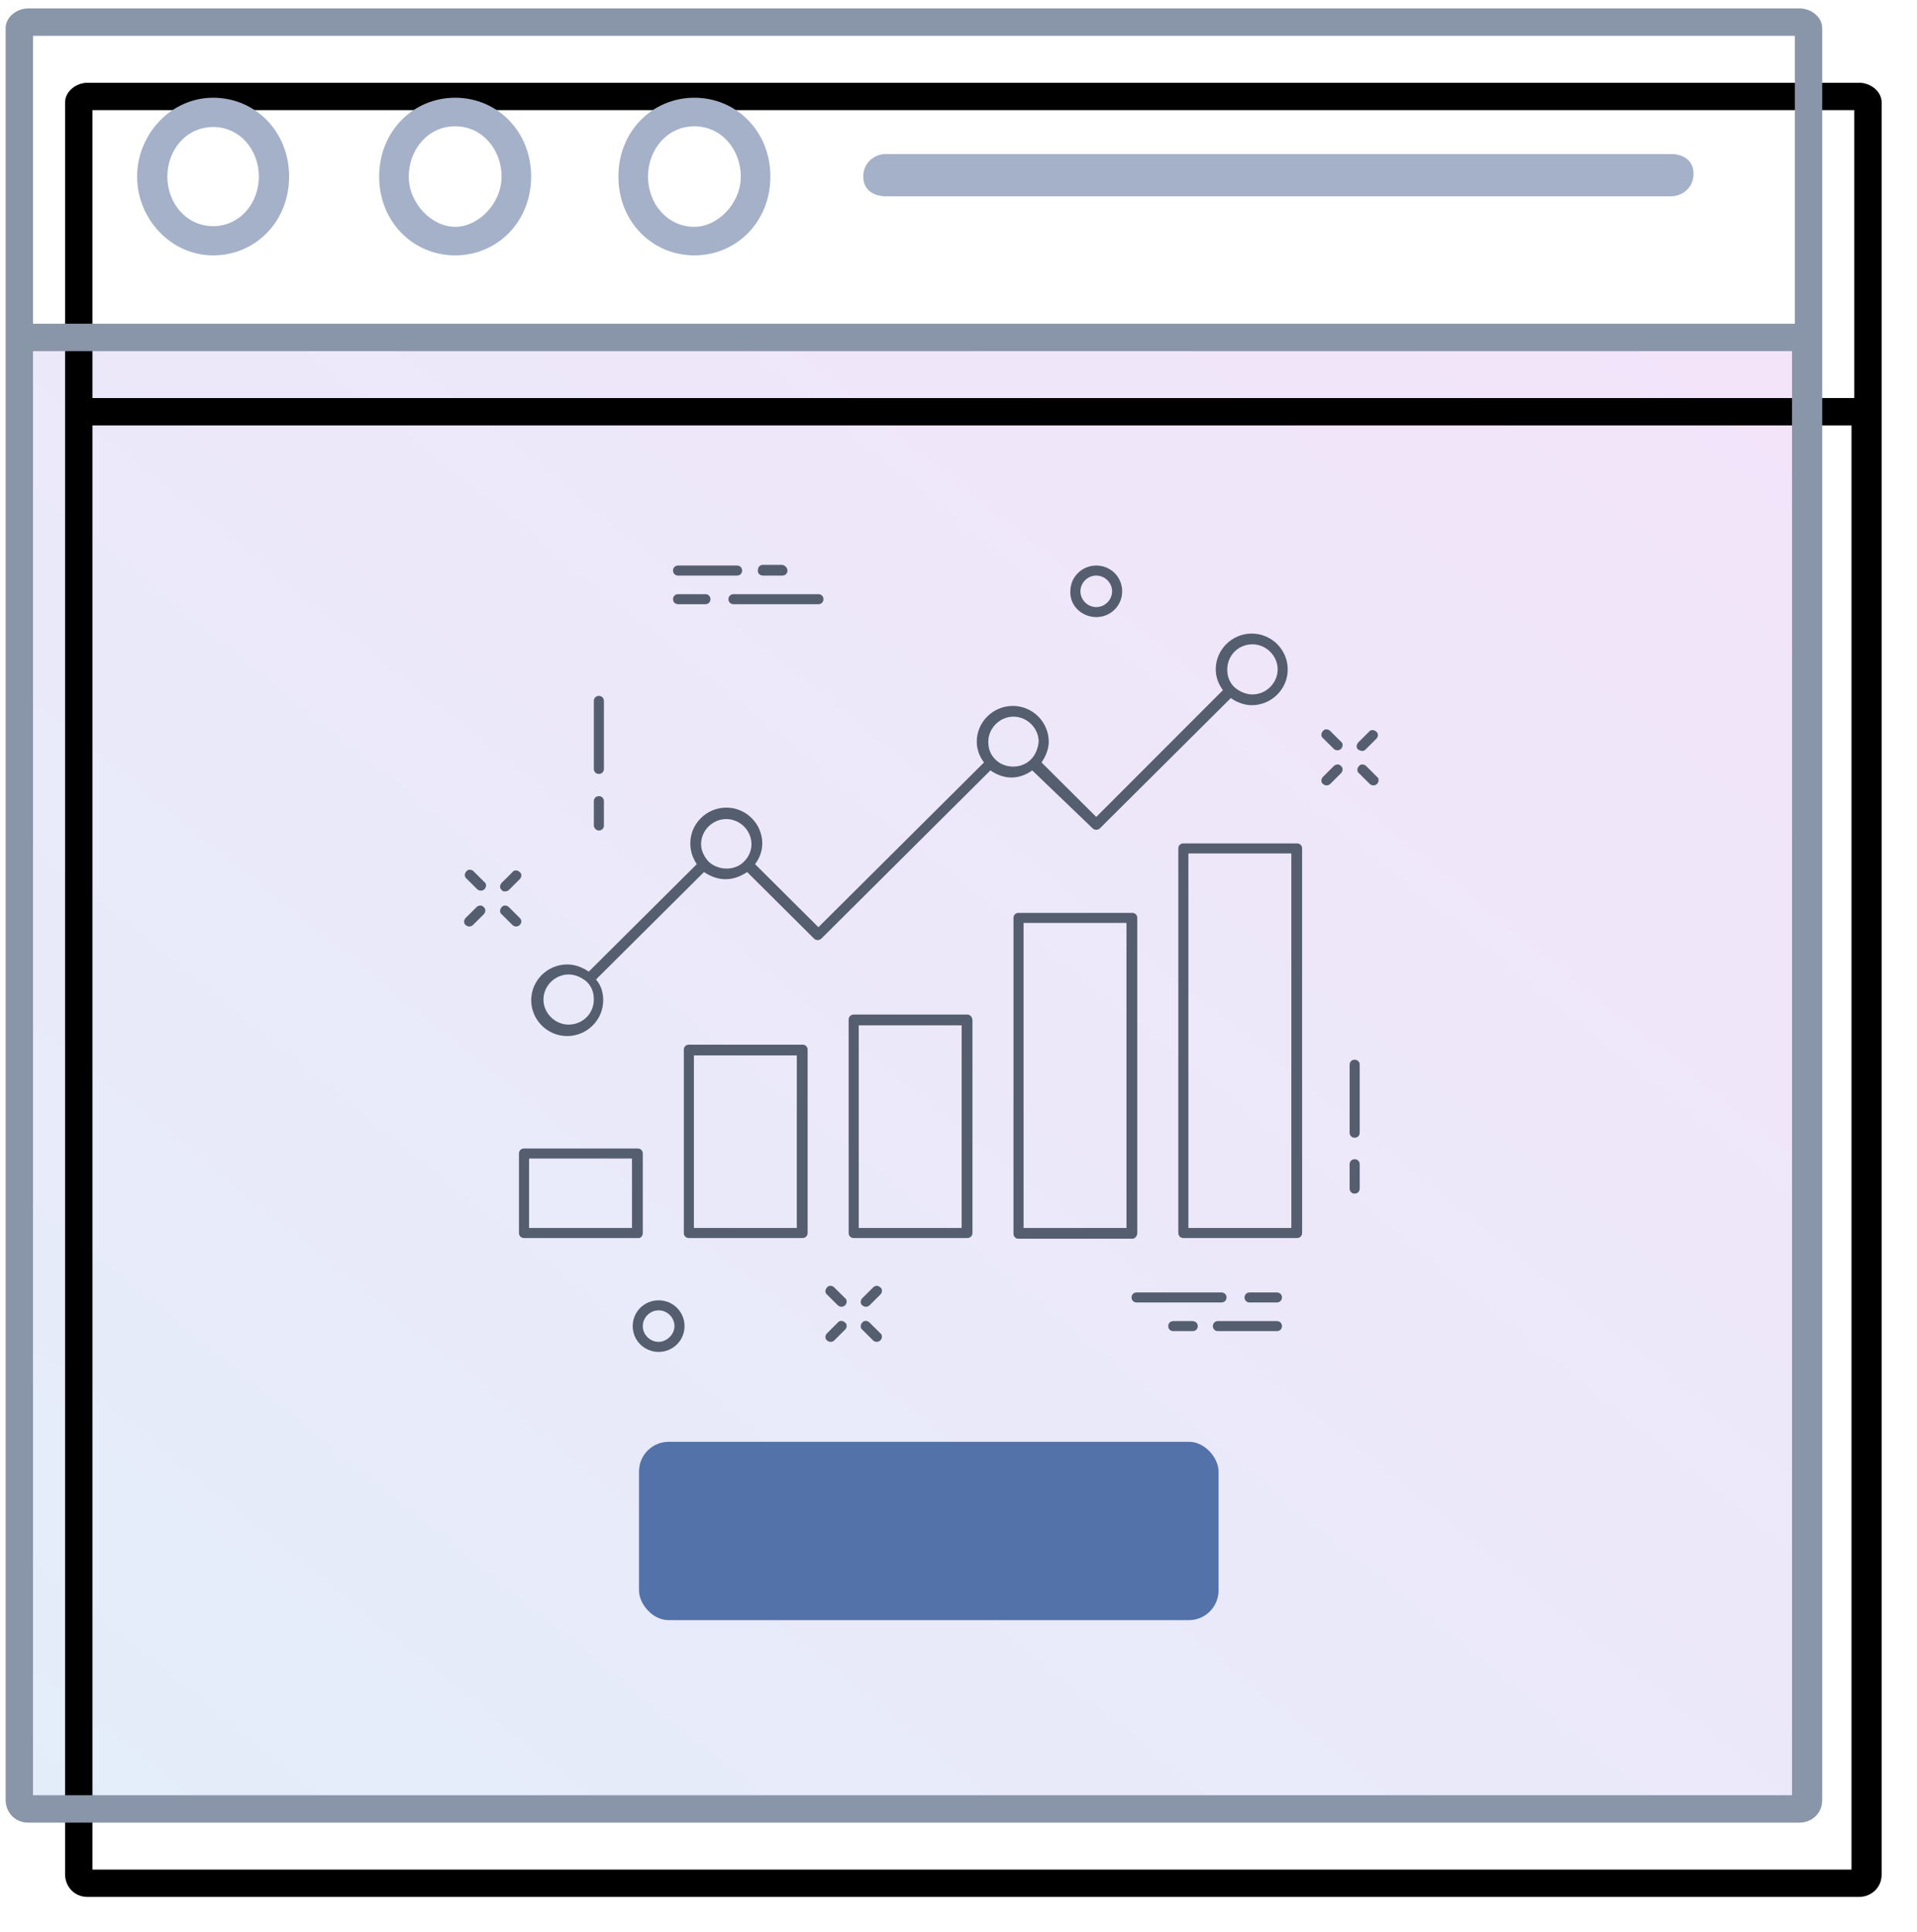<?xml version="1.0" encoding="UTF-8"?>
<svg width="129px" height="130px" viewBox="0 0 129 130" version="1.1" xmlns="http://www.w3.org/2000/svg" xmlns:xlink="http://www.w3.org/1999/xlink">
    <!-- Generator: Sketch 51.2 (57519) - http://www.bohemiancoding.com/sketch -->
    <title>noun_analytics_749930</title>
    <desc>Created with Sketch.</desc>
    <defs>
        <linearGradient x1="0%" y1="100%" x2="108.938%" y2="-11.127%" id="linearGradient-1">
            <stop stop-color="#E3EDFA" offset="0%"></stop>
            <stop stop-color="#F5E3FA" offset="100%"></stop>
        </linearGradient>
        <path d="M121.106,0.568 L1.894,0.568 C1.136,0.568 0.379,1.136 0.379,1.894 L0.379,121.106 C0.379,121.864 0.947,122.621 1.894,122.621 L121.106,122.621 C121.864,122.621 122.621,122.053 122.621,121.106 L122.621,1.894 C122.621,1.136 121.864,0.568 121.106,0.568 Z M120.78,2.409 L120.78,21.78 L2.22,21.78 L2.22,2.409 L120.78,2.409 Z M2.22,120.78 L2.22,23.621 L120.591,23.621 L120.591,120.78 L2.22,120.78 Z" id="path-2"></path>
        <filter x="-4.5%" y="-4.5%" width="112.3%" height="113.1%" filterUnits="objectBoundingBox" id="filter-3">
            <feMorphology radius="1" operator="dilate" in="SourceAlpha" result="shadowSpreadOuter1"></feMorphology>
            <feOffset dx="4" dy="5" in="shadowSpreadOuter1" result="shadowOffsetOuter1"></feOffset>
            <feColorMatrix values="0 0 0 0 0.274   0 0 0 0 0.456   0 0 0 0 0.734  0 0 0 0.117 0" type="matrix" in="shadowOffsetOuter1"></feColorMatrix>
        </filter>
    </defs>
    <g id="Page-1" stroke="none" stroke-width="1" fill="none" fill-rule="evenodd">
        <g id="noun_analytics_749930">
            <g id="No-cover-image">
                <rect id="Rectangle-4" fill="url(#linearGradient-1)" x="2" y="23" width="119" height="99"></rect>
                <g id="Group" fill-rule="nonzero">
                    <g id="Shape">
                        <use fill="black" fill-opacity="1" filter="url(#filter-3)" xlink:href="#path-2"></use>
                        <use fill="#8995A9" xlink:href="#path-2"></use>
                    </g>
                    <path d="M46.727,17.182 C49.568,17.182 51.841,14.909 51.841,11.879 C51.841,8.848 49.568,6.576 46.727,6.576 C43.886,6.576 41.614,8.848 41.614,11.879 C41.614,14.909 43.886,17.182 46.727,17.182 Z M46.727,8.496 C48.549,8.496 49.85,10.057 49.85,11.879 C49.85,13.7 48.288,15.261 46.727,15.261 C44.906,15.261 43.605,13.7 43.605,11.879 C43.605,10.057 44.906,8.496 46.727,8.496 Z" id="Shape" fill="#A4B1C8"></path>
                    <path d="M30.629,17.182 C33.47,17.182 35.742,14.909 35.742,11.879 C35.742,8.848 33.47,6.576 30.629,6.576 C27.788,6.576 25.515,8.848 25.515,11.879 C25.515,14.909 27.788,17.182 30.629,17.182 Z M30.629,8.496 C32.45,8.496 33.751,10.057 33.751,11.879 C33.751,13.7 32.19,15.261 30.629,15.261 C29.068,15.261 27.506,13.7 27.506,11.879 C27.506,10.057 28.807,8.496 30.629,8.496 Z" id="Shape" fill="#A4B1C8"></path>
                    <path d="M14.341,17.182 C17.182,17.182 19.455,14.909 19.455,11.879 C19.455,8.848 17.182,6.576 14.341,6.576 C11.5,6.576 9.227,9.038 9.227,11.879 C9.227,14.72 11.5,17.182 14.341,17.182 Z M14.341,8.543 C16.137,8.543 17.42,10.082 17.42,11.879 C17.42,13.675 16.137,15.215 14.341,15.215 C12.545,15.215 11.261,13.675 11.261,11.879 C11.261,10.082 12.545,8.543 14.341,8.543 Z" id="Shape" fill="#A4B1C8"></path>
                    <path d="M59.606,13.205 L112.447,13.205 C113.205,13.205 113.962,12.636 113.962,11.689 C113.962,10.742 113.205,10.364 112.447,10.364 L59.606,10.364 C58.848,10.364 58.091,10.932 58.091,11.879 C58.091,12.826 58.848,13.205 59.606,13.205 Z" id="Shape" fill="#A4B1C8"></path>
                </g>
                <rect id="Rectangle-2" fill="#5372AA" x="43" y="97" width="39" height="12" rx="2"></rect>
            </g>
            <g id="Group" transform="translate(31, 38)" fill="#545E6F" fill-rule="nonzero">
                <path d="M9.3,14.069 C9.494,14.069 9.639,13.925 9.639,13.732 L9.639,9.155 C9.639,8.962 9.494,8.817 9.3,8.817 C9.106,8.817 8.961,8.962 8.961,9.155 L8.961,13.732 C8.961,13.925 9.106,14.069 9.3,14.069 Z" id="Shape"></path>
                <path d="M9.3,17.875 C9.494,17.875 9.639,17.731 9.639,17.538 L9.639,15.9 C9.639,15.707 9.494,15.563 9.3,15.563 C9.106,15.563 8.961,15.707 8.961,15.9 L8.961,17.538 C8.961,17.683 9.106,17.875 9.3,17.875 Z" id="Shape"></path>
                <path d="M60.159,33.294 C59.966,33.294 59.82,33.438 59.82,33.631 L59.82,38.208 C59.82,38.401 59.966,38.545 60.159,38.545 C60.353,38.545 60.498,38.401 60.498,38.208 L60.498,33.631 C60.498,33.438 60.353,33.294 60.159,33.294 Z" id="Shape"></path>
                <path d="M60.159,39.991 C59.966,39.991 59.82,40.135 59.82,40.328 L59.82,41.966 C59.82,42.159 59.966,42.304 60.159,42.304 C60.353,42.304 60.498,42.159 60.498,41.966 L60.498,40.328 C60.498,40.135 60.353,39.991 60.159,39.991 Z" id="Shape"></path>
                <path d="M42.77,3.517 C43.739,3.517 44.514,2.746 44.514,1.783 C44.514,0.819 43.739,0.048 42.77,0.048 C41.802,0.048 41.027,0.819 41.027,1.783 C40.978,2.746 41.802,3.517 42.77,3.517 Z M42.77,0.723 C43.352,0.723 43.836,1.205 43.836,1.783 C43.836,2.361 43.352,2.843 42.77,2.843 C42.189,2.843 41.705,2.361 41.705,1.783 C41.705,1.205 42.189,0.723 42.77,0.723 Z" id="Shape"></path>
                <path d="M13.32,49.483 C12.352,49.483 11.577,50.254 11.577,51.217 C11.577,52.181 12.352,52.952 13.32,52.952 C14.289,52.952 15.064,52.181 15.064,51.217 C15.064,50.254 14.289,49.483 13.32,49.483 Z M13.32,52.277 C12.739,52.277 12.255,51.795 12.255,51.217 C12.255,50.639 12.739,50.157 13.32,50.157 C13.902,50.157 14.386,50.639 14.386,51.217 C14.386,51.795 13.853,52.277 13.32,52.277 Z" id="Shape"></path>
                <path d="M18.019,2.313 C18.019,2.505 18.164,2.65 18.358,2.65 L24.073,2.65 C24.267,2.65 24.413,2.505 24.413,2.313 C24.413,2.12 24.267,1.975 24.073,1.975 L18.358,1.975 C18.164,1.975 18.019,2.12 18.019,2.313 Z" id="Shape"></path>
                <path d="M14.628,2.65 L16.469,2.65 C16.663,2.65 16.808,2.505 16.808,2.313 C16.808,2.12 16.663,1.975 16.469,1.975 L14.628,1.975 C14.434,1.975 14.289,2.12 14.289,2.313 C14.289,2.505 14.434,2.65 14.628,2.65 Z" id="Shape"></path>
                <path d="M14.628,0.723 L18.6,0.723 C18.794,0.723 18.939,0.578 18.939,0.385 C18.939,0.193 18.794,0.048 18.6,0.048 L14.628,0.048 C14.434,0.048 14.289,0.193 14.289,0.385 C14.289,0.578 14.434,0.723 14.628,0.723 Z" id="Shape"></path>
                <path d="M20.344,0.723 L21.652,0.723 C21.845,0.723 21.991,0.578 21.991,0.385 C21.991,0.193 21.797,0 21.603,0 L20.344,0 C20.15,0 20.005,0.145 20.005,0.337 C19.956,0.578 20.15,0.723 20.344,0.723 Z" id="Shape"></path>
                <path d="M51.538,49.29 C51.538,49.097 51.392,48.953 51.198,48.953 L45.483,48.953 C45.289,48.953 45.144,49.097 45.144,49.29 C45.144,49.483 45.289,49.627 45.483,49.627 L51.198,49.627 C51.392,49.627 51.538,49.483 51.538,49.29 Z" id="Shape"></path>
                <path d="M54.928,48.953 L53.087,48.953 C52.894,48.953 52.748,49.097 52.748,49.29 C52.748,49.483 52.894,49.627 53.087,49.627 L54.928,49.627 C55.122,49.627 55.267,49.483 55.267,49.29 C55.267,49.097 55.122,48.953 54.928,48.953 Z" id="Shape"></path>
                <path d="M54.928,50.88 L50.956,50.88 C50.763,50.88 50.617,51.025 50.617,51.217 C50.617,51.41 50.763,51.555 50.956,51.555 L54.928,51.555 C55.122,51.555 55.267,51.41 55.267,51.217 C55.267,51.025 55.122,50.88 54.928,50.88 Z" id="Shape"></path>
                <path d="M49.212,50.88 L47.953,50.88 C47.759,50.88 47.614,51.025 47.614,51.217 C47.614,51.41 47.759,51.555 47.953,51.555 L49.261,51.555 C49.455,51.555 49.6,51.41 49.6,51.217 C49.6,51.025 49.455,50.88 49.212,50.88 Z" id="Shape"></path>
                <path d="M58.513,11.178 C58.367,11.034 58.125,11.034 58.028,11.178 C57.883,11.323 57.883,11.564 58.028,11.66 L58.755,12.383 C58.803,12.431 58.9,12.479 58.997,12.479 C59.094,12.479 59.191,12.431 59.239,12.383 C59.384,12.238 59.384,11.997 59.239,11.901 L58.513,11.178 Z" id="Shape"></path>
                <path d="M60.934,13.539 C60.789,13.395 60.547,13.395 60.45,13.539 C60.305,13.684 60.305,13.925 60.45,14.021 L61.177,14.744 C61.225,14.792 61.322,14.84 61.419,14.84 C61.516,14.84 61.612,14.792 61.661,14.744 C61.806,14.599 61.806,14.358 61.661,14.262 L60.934,13.539 Z" id="Shape"></path>
                <path d="M58.755,13.539 L58.028,14.262 C57.883,14.406 57.883,14.647 58.028,14.744 C58.077,14.792 58.173,14.84 58.27,14.84 C58.367,14.84 58.464,14.792 58.513,14.744 L59.239,14.021 C59.384,13.876 59.384,13.635 59.239,13.539 C59.142,13.395 58.9,13.395 58.755,13.539 Z" id="Shape"></path>
                <path d="M60.644,12.527 C60.741,12.527 60.837,12.479 60.886,12.431 L61.612,11.708 C61.758,11.564 61.758,11.323 61.612,11.226 C61.467,11.082 61.225,11.082 61.128,11.226 L60.402,11.949 C60.256,12.094 60.256,12.335 60.402,12.431 C60.498,12.479 60.595,12.527 60.644,12.527 Z" id="Shape"></path>
                <path d="M25.139,48.615 C24.994,48.471 24.752,48.471 24.655,48.615 C24.509,48.76 24.509,49.001 24.655,49.097 L25.381,49.82 C25.43,49.868 25.527,49.916 25.623,49.916 C25.72,49.916 25.817,49.868 25.866,49.82 C26.011,49.675 26.011,49.435 25.866,49.338 L25.139,48.615 Z" id="Shape"></path>
                <path d="M27.512,50.976 C27.367,50.832 27.125,50.832 27.028,50.976 C26.883,51.121 26.883,51.362 27.028,51.458 L27.755,52.181 C27.803,52.229 27.9,52.277 27.997,52.277 C28.094,52.277 28.191,52.229 28.239,52.181 C28.384,52.036 28.384,51.795 28.239,51.699 L27.512,50.976 Z" id="Shape"></path>
                <path d="M25.381,50.976 L24.655,51.699 C24.509,51.844 24.509,52.085 24.655,52.181 C24.703,52.229 24.8,52.277 24.897,52.277 C24.994,52.277 25.091,52.229 25.139,52.181 L25.866,51.458 C26.011,51.314 26.011,51.073 25.866,50.976 C25.72,50.832 25.478,50.832 25.381,50.976 Z" id="Shape"></path>
                <path d="M27.755,48.615 L27.028,49.338 C26.883,49.483 26.883,49.724 27.028,49.82 C27.077,49.868 27.173,49.916 27.27,49.916 C27.367,49.916 27.464,49.868 27.512,49.82 L28.239,49.097 C28.384,48.953 28.384,48.712 28.239,48.615 C28.094,48.471 27.9,48.471 27.755,48.615 Z" id="Shape"></path>
                <path d="M0.872,20.622 C0.727,20.477 0.484,20.477 0.388,20.622 C0.242,20.766 0.242,21.007 0.388,21.104 L1.114,21.826 C1.163,21.875 1.259,21.923 1.356,21.923 C1.453,21.923 1.55,21.875 1.598,21.826 C1.744,21.682 1.744,21.441 1.598,21.345 L0.872,20.622 Z" id="Shape"></path>
                <path d="M3.972,23.754 L3.245,23.031 C3.1,22.886 2.858,22.886 2.761,23.031 C2.616,23.175 2.616,23.416 2.761,23.513 L3.487,24.235 C3.536,24.284 3.633,24.332 3.73,24.332 C3.827,24.332 3.923,24.284 3.972,24.235 C4.117,24.091 4.117,23.898 3.972,23.754 Z" id="Shape"></path>
                <path d="M1.066,23.031 L0.339,23.754 C0.194,23.898 0.194,24.139 0.339,24.235 C0.388,24.284 0.484,24.332 0.581,24.332 C0.678,24.332 0.775,24.284 0.823,24.235 L1.55,23.513 C1.695,23.368 1.695,23.127 1.55,23.031 C1.453,22.886 1.211,22.886 1.066,23.031 Z" id="Shape"></path>
                <path d="M3.003,21.971 C3.1,21.971 3.197,21.923 3.245,21.875 L3.972,21.152 C4.117,21.007 4.117,20.766 3.972,20.67 C3.827,20.525 3.584,20.525 3.487,20.67 L2.761,21.393 C2.616,21.537 2.616,21.778 2.761,21.875 C2.809,21.971 2.906,21.971 3.003,21.971 Z" id="Shape"></path>
                <path d="M12.255,44.954 L12.255,39.605 C12.255,39.413 12.109,39.268 11.916,39.268 L4.263,39.268 C4.069,39.268 3.923,39.413 3.923,39.605 L3.923,44.954 C3.923,45.146 4.069,45.291 4.263,45.291 L11.916,45.291 C12.109,45.339 12.255,45.146 12.255,44.954 Z M11.528,44.616 L4.602,44.616 L4.602,39.943 L11.528,39.943 L11.528,44.616 Z" id="Shape"></path>
                <path d="M23.008,32.282 L15.355,32.282 C15.161,32.282 15.016,32.426 15.016,32.619 L15.016,44.954 C15.016,45.146 15.161,45.291 15.355,45.291 L23.008,45.291 C23.202,45.291 23.347,45.146 23.347,44.954 L23.347,32.619 C23.347,32.426 23.202,32.282 23.008,32.282 Z M22.62,44.616 L15.694,44.616 L15.694,33.005 L22.62,33.005 L22.62,44.616 Z" id="Shape"></path>
                <path d="M34.1,30.258 L26.447,30.258 C26.253,30.258 26.108,30.403 26.108,30.595 L26.108,44.954 C26.108,45.146 26.253,45.291 26.447,45.291 L34.1,45.291 C34.294,45.291 34.439,45.146 34.439,44.954 L34.439,30.644 C34.439,30.451 34.294,30.258 34.1,30.258 Z M33.712,44.616 L26.786,44.616 L26.786,30.981 L33.712,30.981 L33.712,44.616 Z" id="Shape"></path>
                <path d="M45.531,44.954 L45.531,23.754 C45.531,23.561 45.386,23.416 45.192,23.416 L37.539,23.416 C37.345,23.416 37.2,23.561 37.2,23.754 L37.2,45.002 C37.2,45.195 37.345,45.339 37.539,45.339 L45.192,45.339 C45.386,45.339 45.531,45.146 45.531,44.954 Z M44.805,44.616 L37.878,44.616 L37.878,24.091 L44.805,24.091 L44.805,44.616 Z" id="Shape"></path>
                <path d="M56.284,18.743 L48.631,18.743 C48.438,18.743 48.292,18.887 48.292,19.08 L48.292,44.954 C48.292,45.146 48.438,45.291 48.631,45.291 L56.284,45.291 C56.478,45.291 56.623,45.146 56.623,44.954 L56.623,19.08 C56.623,18.887 56.478,18.743 56.284,18.743 Z M55.897,44.616 L48.97,44.616 L48.97,19.417 L55.897,19.417 L55.897,44.616 Z" id="Shape"></path>
                <path d="M42.528,17.731 C42.577,17.779 42.673,17.827 42.77,17.827 C42.867,17.827 42.964,17.779 43.013,17.731 L51.828,8.962 C52.216,9.251 52.748,9.444 53.233,9.444 C54.541,9.444 55.655,8.384 55.655,7.035 C55.655,5.734 54.589,4.625 53.233,4.625 C51.925,4.625 50.811,5.685 50.811,7.035 C50.811,7.565 51.005,8.046 51.295,8.432 L42.77,16.96 L39.089,13.298 C39.38,12.865 39.573,12.383 39.573,11.901 C39.573,10.6 38.508,9.492 37.152,9.492 C35.844,9.492 34.73,10.552 34.73,11.901 C34.73,12.431 34.923,12.913 35.214,13.298 L24.073,24.38 L19.811,20.14 C20.102,19.755 20.295,19.273 20.295,18.743 C20.295,17.442 19.23,16.334 17.873,16.334 C16.566,16.334 15.452,17.394 15.452,18.743 C15.452,19.225 15.597,19.706 15.887,20.14 L8.622,27.367 C8.186,27.078 7.702,26.885 7.169,26.885 C5.861,26.885 4.747,27.945 4.747,29.295 C4.747,30.595 5.812,31.704 7.169,31.704 C8.477,31.704 9.591,30.644 9.591,29.295 C9.591,28.765 9.445,28.283 9.106,27.897 L16.372,20.67 C16.808,20.959 17.292,21.152 17.825,21.152 C18.358,21.152 18.842,20.959 19.278,20.67 L23.783,25.151 C23.831,25.199 23.928,25.247 24.025,25.247 C24.122,25.247 24.219,25.199 24.267,25.151 L35.65,13.828 C36.038,14.117 36.57,14.31 37.055,14.31 C37.587,14.31 38.072,14.117 38.459,13.828 L42.528,17.731 Z M53.281,5.348 C54.202,5.348 54.977,6.119 54.977,7.035 C54.977,7.95 54.202,8.721 53.281,8.721 C52.845,8.721 52.409,8.528 52.07,8.239 C51.731,7.902 51.586,7.516 51.586,7.035 C51.586,6.119 52.312,5.348 53.281,5.348 Z M7.266,30.933 C6.345,30.933 5.57,30.162 5.57,29.246 C5.57,28.331 6.345,27.56 7.266,27.56 C7.702,27.56 8.137,27.753 8.477,28.042 C8.816,28.379 8.961,28.765 8.961,29.246 C8.961,30.21 8.186,30.933 7.266,30.933 Z M19.084,19.947 C18.455,20.622 17.292,20.574 16.663,19.947 C16.372,19.61 16.178,19.225 16.178,18.791 C16.178,17.875 16.953,17.105 17.873,17.105 C18.794,17.105 19.569,17.875 19.569,18.791 C19.569,19.176 19.423,19.61 19.084,19.947 Z M38.362,13.105 C38.362,13.105 38.362,13.105 38.362,13.105 C37.733,13.732 36.619,13.732 35.989,13.105 C35.65,12.768 35.505,12.383 35.505,11.901 C35.505,10.985 36.28,10.215 37.2,10.215 C38.12,10.215 38.895,10.985 38.895,11.901 C38.847,12.335 38.702,12.768 38.362,13.105 C38.362,13.105 38.362,13.105 38.362,13.105 Z" id="Shape"></path>
            </g>
        </g>
    </g>
</svg>